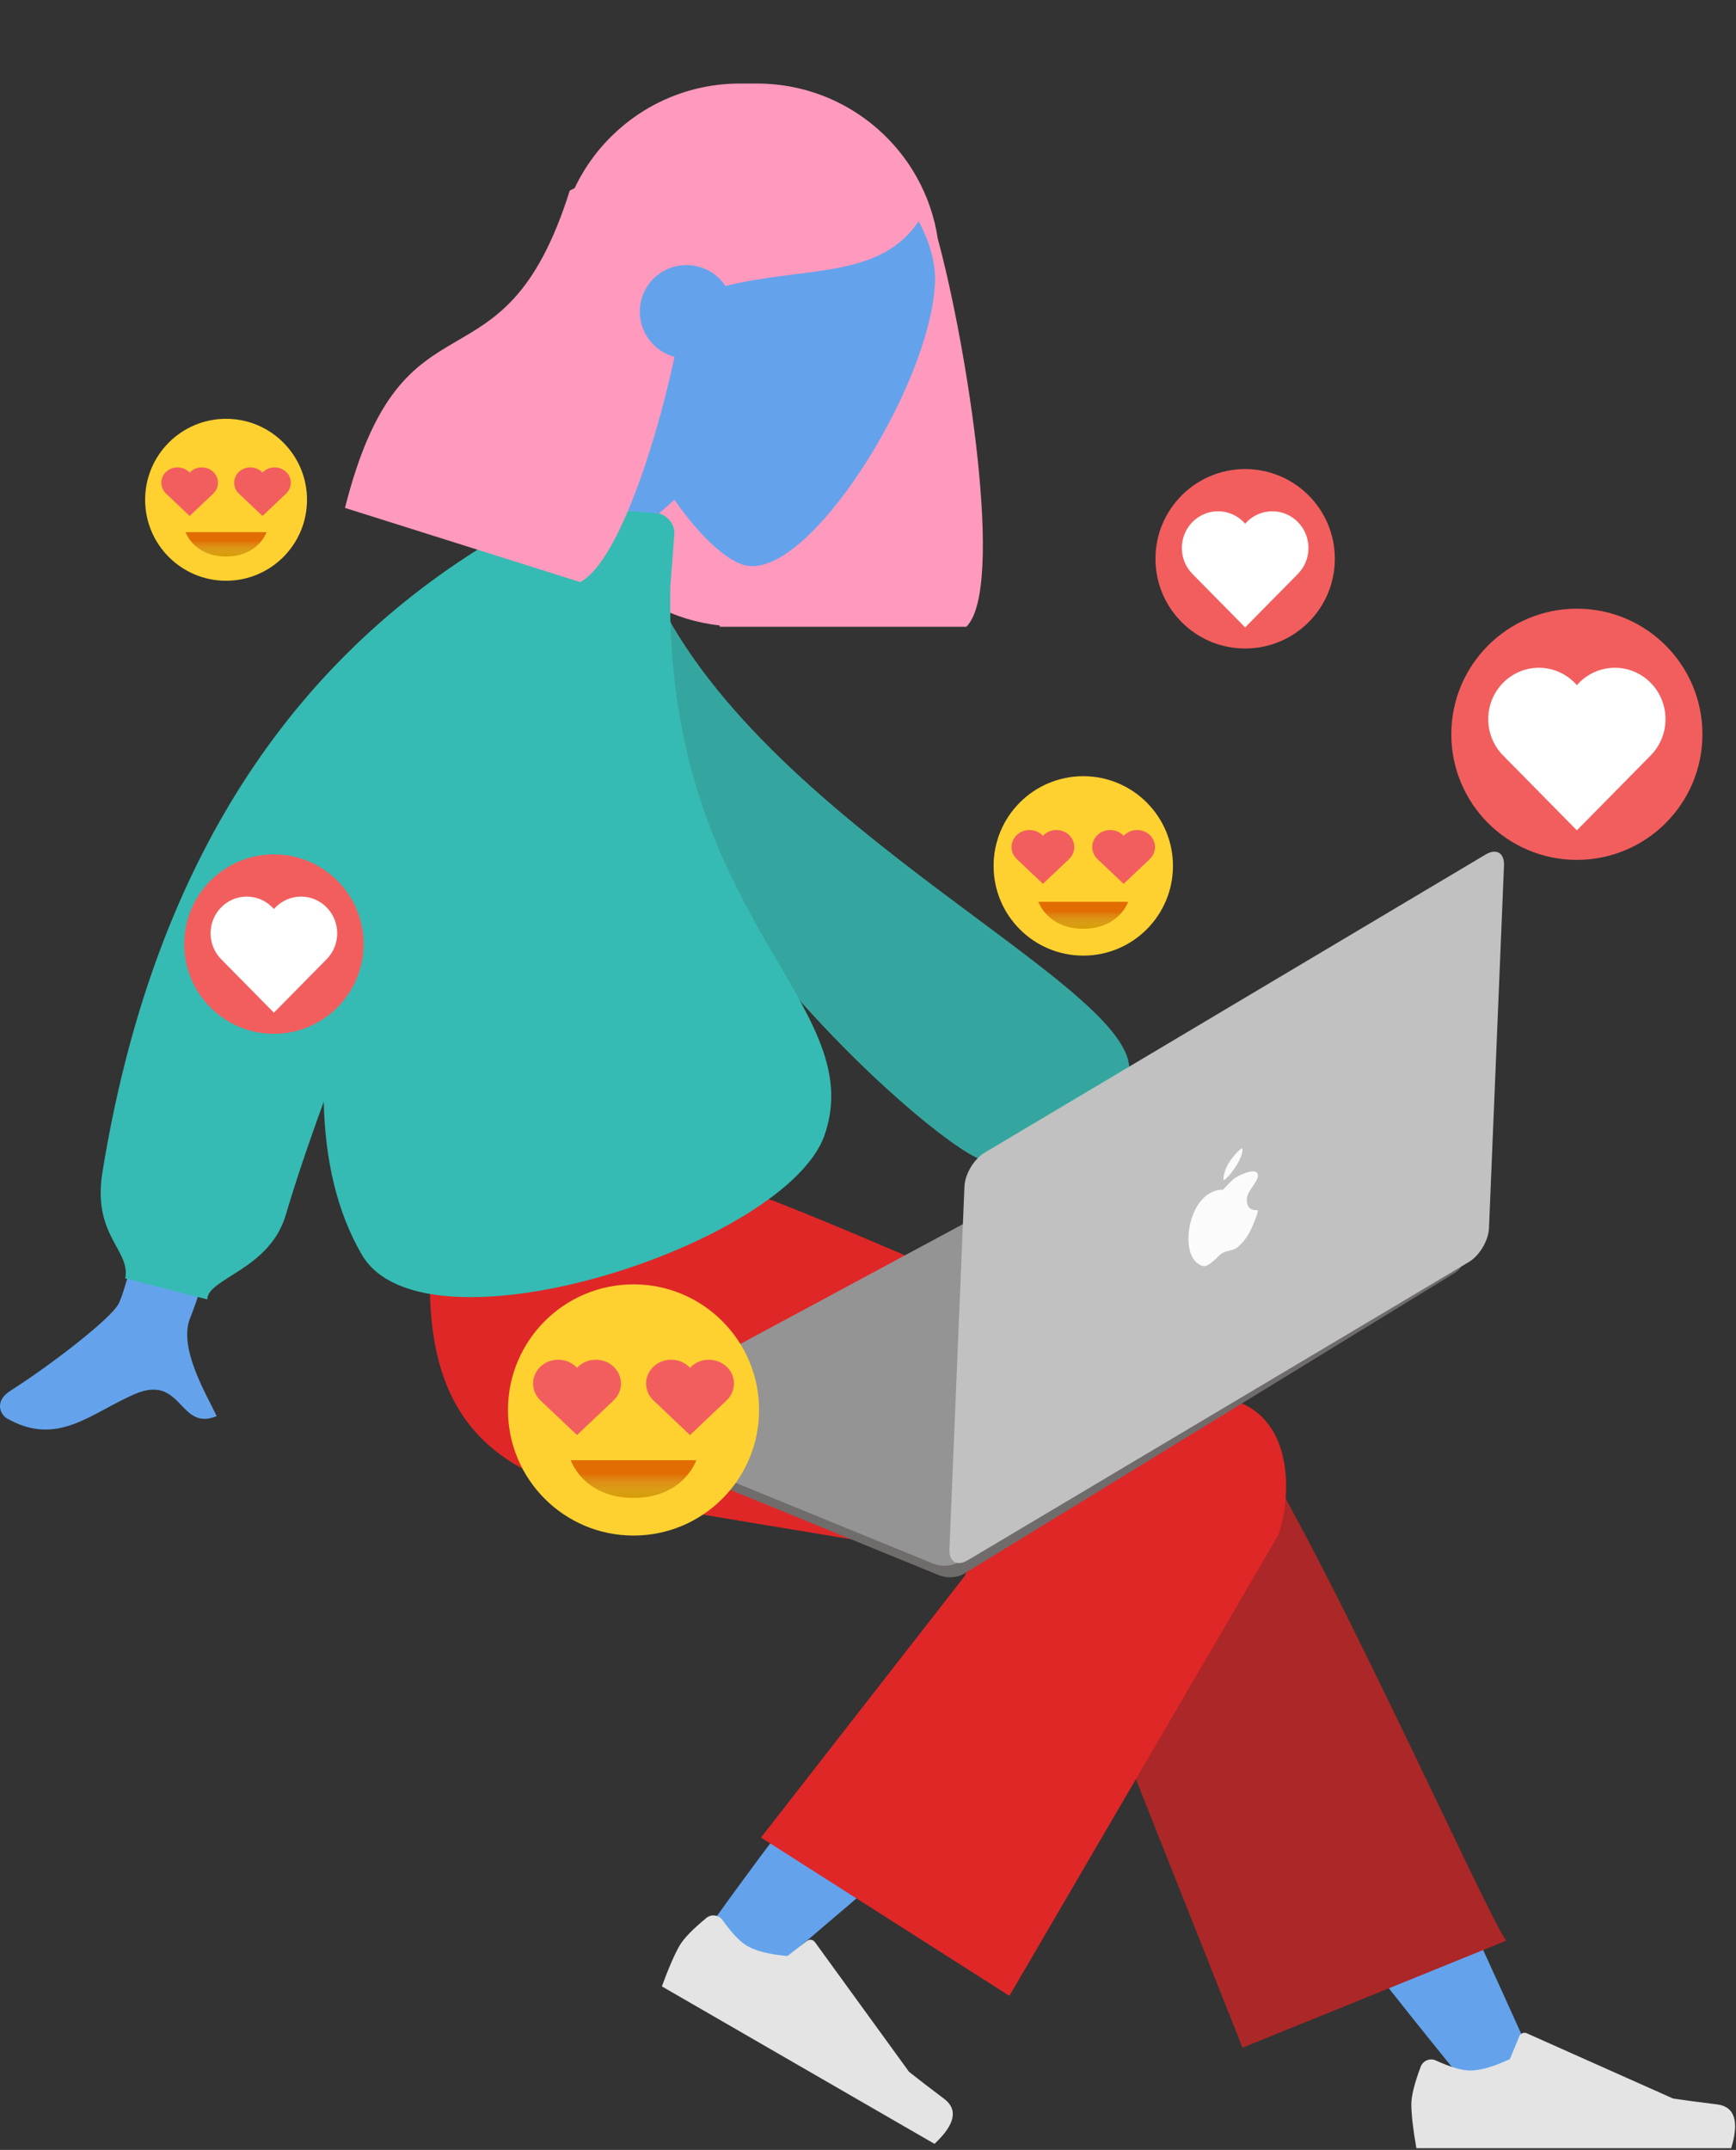 <svg width="311" height="385" viewBox="0 0 311 385" fill="none" xmlns="http://www.w3.org/2000/svg">
<rect x="0" y="0" width="311" height="385" fill="#333333" stroke="none"/>
<path fill-rule="evenodd" clip-rule="evenodd" d="M262.996 373.698C243.28 349.622 229.94 331.773 222.975 320.152C211.05 300.252 201.29 282.546 198.21 275.782C190.865 259.653 215.119 252.1 220.608 259.624C228.916 271.01 246.659 306.841 273.837 367.115L262.996 373.698Z" fill="#64A3EC"/>
<path fill-rule="evenodd" clip-rule="evenodd" d="M222.594 366.698L185.902 274.335C178.054 257.497 215.953 246.43 221.72 254.266C234.814 272.055 265.936 342.232 269.837 347.532L222.594 366.698Z" fill="#AC2727"/>
<path fill-rule="evenodd" clip-rule="evenodd" d="M124.87 348.175C132.017 337.749 158.015 302.672 172.176 288.159C176.245 283.988 180.215 279.985 183.971 276.255C195.133 265.168 217.361 283.803 206.219 293.902C178.472 319.053 137.988 353.005 134.606 356.032C129.865 360.275 120.378 354.727 124.87 348.175Z" fill="#64A3EC"/>
<path fill-rule="evenodd" clip-rule="evenodd" d="M126.541 343.465C124.079 345.492 122.478 347.148 121.736 348.432C120.835 349.993 119.779 352.422 118.57 355.719C120.381 356.765 136.663 366.165 167.415 383.92C171.107 380.456 171.682 377.768 169.141 375.854C166.599 373.941 164.502 372.327 162.848 371.013L145.989 347.785C145.665 347.338 145.039 347.238 144.592 347.563C144.585 347.568 144.577 347.574 144.57 347.58L141.066 350.277C137.853 349.997 135.455 349.399 133.872 348.486C132.586 347.743 131.11 346.198 129.443 343.851L129.443 343.851C128.804 342.951 127.555 342.739 126.655 343.378C126.616 343.406 126.578 343.435 126.541 343.465Z" fill="#E4E4E4"/>
<path fill-rule="evenodd" clip-rule="evenodd" d="M254.515 370.1C253.396 373.086 252.837 375.321 252.837 376.803C252.837 378.607 253.137 381.238 253.738 384.698C255.83 384.698 274.631 384.698 310.14 384.698C311.606 379.852 310.76 377.236 307.602 376.85C304.444 376.464 301.821 376.115 299.732 375.803L273.517 364.117C273.012 363.892 272.421 364.118 272.196 364.623C272.193 364.631 272.189 364.64 272.185 364.649L270.5 368.736C267.577 370.1 265.201 370.782 263.374 370.782C261.889 370.782 259.838 370.183 257.221 368.983L257.221 368.983C256.217 368.523 255.03 368.964 254.57 369.968C254.55 370.011 254.532 370.055 254.515 370.1Z" fill="#E4E4E4"/>
<path fill-rule="evenodd" clip-rule="evenodd" d="M172.699 278.948C142.202 273.98 121.775 270.582 111.417 268.756C81.894 263.55 73.285 247.663 78.375 213H132.771C139.97 215.079 170.047 227.935 223.004 251.569C232.532 256.299 230.758 270.245 229.016 274.84C228.945 275.027 212.883 302.551 180.829 357.411L136.331 329.063L172.783 282.288C173.745 280.349 173.717 279.236 172.699 278.948Z" fill="#DF2727"/>
<path fill-rule="evenodd" clip-rule="evenodd" d="M168 42.75C173.25 62.05 180.092 105.434 173.11 112.239H128.941C128.937 112.161 128.932 112.083 128.928 112.005C112.557 110.198 99.824 96.35 99.824 79.536V47.627C99.824 29.584 114.485 14.958 132.57 14.958H135.616C152.04 14.958 165.64 27.02 168 42.75Z" fill="#FF99BE"/>
<path fill-rule="evenodd" clip-rule="evenodd" d="M177.33 180.189L205.658 205.833C213.901 209.096 220.654 212.698 225.919 216.641C227.103 217.966 228.391 220.505 222.821 219.369C217.251 218.233 211.337 217.27 210.29 218.951C209.243 220.632 212.328 223.208 210.393 225.408C209.103 226.874 204.765 222.209 197.379 211.412L167.922 195.296L177.33 180.189ZM38.807 156.98L60.704 157.057C44.027 207.198 35.174 233.451 34.145 235.816C31.831 241.137 36.728 249.242 38.822 253.597C32.002 256.429 32.728 245.941 24.125 249.655C16.273 253.045 10.299 259.188 1.226 253.993C0.111 253.355 -1.111 250.95 1.842 249.071C9.2 244.389 19.802 236.195 21.235 233.498C23.189 229.821 29.046 204.315 38.807 156.98Z" fill="#64A3EC"/>
<path fill-rule="evenodd" clip-rule="evenodd" d="M105.532 99.338L114.179 97.962C127.801 142.644 197.79 173.102 202.086 189.806C203.662 195.931 198.911 199.028 201.365 200.894L190.126 208.529C188.222 206.468 184.161 210.238 175.679 207.601C167.197 204.964 105.532 152.246 105.532 99.338Z" fill="#35A69F"/>
<path fill-rule="evenodd" clip-rule="evenodd" d="M120.078 105.278C119.081 164.435 155.933 179.525 147.725 203.256C140.946 222.853 76.065 243.92 64.837 224.71C60.293 216.934 58.231 207.53 57.997 197.306C55.127 205.161 52.858 211.923 51.188 217.593C48.309 227.373 37.144 228.928 37.144 232.696L22.434 228.928C23.432 223.809 16.497 221.317 18.357 209.881C26.687 158.641 49.071 121.5 85.507 98.455L85.884 93.453C86.038 91.408 87.949 89.866 90.153 90.009L117.087 91.757C119.291 91.9 120.952 93.674 120.798 95.719L120.078 105.278Z" fill="#35BBB3"/>
<path fill-rule="evenodd" clip-rule="evenodd" d="M108.702 60.484C106.865 49.834 107.925 38.749 114.371 29.451C132.943 2.662 168.3 31.983 167.507 50.601C166.714 69.219 144.552 104.476 133.247 101.173C128.739 99.855 121.87 92.443 116.419 82.307L106 79L97.5 89L108.702 60.484Z" fill="#64A3EC"/>
<path d="M114.962 72L126.989 84.015L118 92L108 91L114.962 72Z" fill="#64A3EC"/>
<path fill-rule="evenodd" clip-rule="evenodd" d="M120.845 63.904C117.025 81.623 110.185 101.078 103.927 104.235L61.801 90.956C72.279 49.532 89.996 72.437 102.071 34.132C103.92 33.2 105.686 32.256 107.379 31.497L107.688 30.355C119.678 17.756 131.281 13.225 142.495 16.759C159.316 22.062 162.164 31.544 164.595 39.599C157.567 50.105 143.908 47.686 129.977 51.224C128.954 49.678 127.412 48.458 125.504 47.856C121.092 46.465 116.39 48.906 115.002 53.308C113.615 57.71 116.067 62.406 120.479 63.797C120.601 63.836 120.723 63.871 120.845 63.904Z" fill="#FF99BE"/>
<path fill-rule="evenodd" clip-rule="evenodd" d="M113.833 259.858C110.765 258.604 110.339 255.268 113.06 253.804L203.592 205.092C204.784 204.45 206.335 204.342 207.726 204.804L259.277 221.906C262.496 222.974 263.231 226.353 260.595 227.968L172.798 281.77C171.486 282.574 169.666 282.683 168.118 282.05L113.833 259.858Z" fill="#706C6C"/>
<path fill-rule="evenodd" clip-rule="evenodd" d="M195.031 231.456C194.524 231.766 196.11 230.041 196.299 229.858C196.993 229.187 200.26 227.639 201.546 228.043C203.105 228.531 200.92 230.159 201.813 231.091C203.166 232.504 205.643 231.666 205.784 231.71C206.085 231.805 206.357 233.321 206.22 234.356C206.098 235.27 205.333 236.083 205.018 236.356C204.106 237.143 202.198 237.256 201.438 238.112C199.696 240.074 198.918 240.153 196.716 239.956C190.987 239.444 186.807 233.054 195.01 231.364" fill="#FBFBFB"/>
<path fill-rule="evenodd" clip-rule="evenodd" d="M194.102 230.409C194.05 230.443 193.89 230.298 193.849 230.257C193.605 230.013 193.484 229.774 193.396 229.462C193.159 228.615 193.508 227.975 194.051 227.171C194.116 227.073 194.871 226.225 195.042 226.302C196.36 226.9 195.406 229.566 194.102 230.409Z" fill="#FBFBFB"/>
<path fill-rule="evenodd" clip-rule="evenodd" d="M112.833 257.793C109.765 256.539 109.339 253.203 112.06 251.739L202.592 203.027C203.784 202.385 205.335 202.277 206.726 202.739L258.277 219.841C261.496 220.909 262.231 224.288 259.595 225.903L171.798 279.705C170.486 280.509 168.666 280.618 167.118 279.985L112.833 257.793Z" fill="#949494"/>
<path fill-rule="evenodd" clip-rule="evenodd" d="M194.031 229.391C193.524 229.701 195.11 227.976 195.299 227.793C195.993 227.122 199.26 225.574 200.546 225.978C202.105 226.466 199.92 228.094 200.813 229.026C202.166 230.439 204.643 229.601 204.784 229.645C205.085 229.74 205.357 231.256 205.22 232.291C205.098 233.205 204.333 234.018 204.018 234.291C203.106 235.078 201.198 235.191 200.438 236.047C198.696 238.009 197.918 238.088 195.716 237.891C189.987 237.379 185.807 230.989 194.01 229.299" fill="#FBFBFB"/>
<path fill-rule="evenodd" clip-rule="evenodd" d="M193.102 228.344C193.05 228.378 192.89 228.233 192.849 228.192C192.605 227.948 192.484 227.709 192.396 227.397C192.159 226.55 192.508 225.91 193.051 225.106C193.116 225.008 193.871 224.16 194.042 224.237C195.36 224.835 194.406 227.501 193.102 228.344Z" fill="#FBFBFB"/>
<path fill-rule="evenodd" clip-rule="evenodd" d="M172.778 212.47C172.87 210.263 174.483 207.558 176.381 206.428L266.166 153.012C268.064 151.883 269.529 152.756 269.438 154.964L266.748 219.954C266.657 222.161 265.044 224.866 263.145 225.996L173.361 279.412C171.462 280.541 169.997 279.668 170.089 277.46L171.88 234.178L172.778 212.47Z" fill="#C1C1C1"/>
<path fill-rule="evenodd" clip-rule="evenodd" d="M219.083 213.175C218.571 213.479 220.675 211.425 220.91 211.213C221.774 210.438 224.763 209.144 225.261 210.115C225.864 211.292 223.469 213.025 223.377 214.653C223.239 217.121 225.28 216.63 225.334 216.736C225.451 216.964 224.597 219.262 223.822 220.735C223.137 222.036 222.135 222.999 221.764 223.304C220.692 224.186 219.476 223.784 218.449 224.81C216.094 227.163 215.576 227.048 214.393 226.107C211.314 223.659 213.099 213.072 219.132 213.034" fill="#FBFBFB"/>
<path fill-rule="evenodd" clip-rule="evenodd" d="M219.229 211.368C219.175 211.402 219.177 211.143 219.18 211.07C219.198 210.641 219.285 210.256 219.442 209.773C219.868 208.465 220.505 207.632 221.368 206.617C221.472 206.493 222.492 205.476 222.542 205.64C222.929 206.905 220.572 210.522 219.229 211.368Z" fill="#FBFBFB"/>
<circle cx="49.066" cy="169.066" r="16.066" fill="#F25E5E"/>
<path d="M50.686 167.132C50.686 170.761 47.785 173.702 44.206 173.702C40.627 173.702 37.725 170.761 37.725 167.132C37.725 163.503 40.627 160.561 44.206 160.561C47.785 160.561 50.686 163.503 50.686 167.132Z" fill="white"/>
<path d="M60.407 167.132C60.407 170.761 57.506 173.702 53.927 173.702C50.348 173.702 47.446 170.761 47.446 167.132C47.446 163.503 50.348 160.561 53.927 160.561C57.506 160.561 60.407 163.503 60.407 167.132Z" fill="white"/>
<path d="M39.901 172.06L49.066 162.767L58.231 172.06L49.066 181.352L39.901 172.06Z" fill="white"/>
<circle cx="282.493" cy="131.493" r="22.493" fill="#F25E5E"/>
<path d="M284.761 128.784C284.761 133.865 280.699 137.983 275.688 137.983C270.677 137.983 266.615 133.865 266.615 128.784C266.615 123.704 270.677 119.585 275.688 119.585C280.699 119.585 284.761 123.704 284.761 128.784Z" fill="white"/>
<path d="M298.37 128.784C298.37 133.865 294.308 137.983 289.297 137.983C284.287 137.983 280.225 133.865 280.225 128.784C280.225 123.704 284.287 119.585 289.297 119.585C294.308 119.585 298.37 123.704 298.37 128.784Z" fill="white"/>
<path d="M269.662 135.684L282.493 122.674L295.324 135.684L282.493 148.693L269.662 135.684Z" fill="white"/>
<circle cx="223.066" cy="100.066" r="16.066" fill="#F25E5E"/>
<path d="M224.686 98.132C224.686 101.761 221.785 104.702 218.206 104.702C214.627 104.702 211.725 101.761 211.725 98.132C211.725 94.502 214.627 91.561 218.206 91.561C221.785 91.561 224.686 94.502 224.686 98.132Z" fill="white"/>
<path d="M234.407 98.132C234.407 101.761 231.506 104.702 227.927 104.702C224.348 104.702 221.446 101.761 221.446 98.132C221.446 94.502 224.348 91.561 227.927 91.561C231.506 91.561 234.407 94.502 234.407 98.132Z" fill="white"/>
<path d="M213.901 103.06L223.066 93.767L232.231 103.06L223.066 112.352L213.901 103.06Z" fill="white"/>
<circle cx="194.066" cy="155.066" r="16.066" fill="#FFD130"/>
<path d="M187.64 151.686C187.64 153.369 186.201 154.733 184.427 154.733C182.652 154.733 181.213 153.369 181.213 151.686C181.213 150.004 182.652 148.64 184.427 148.64C186.201 148.64 187.64 150.004 187.64 151.686Z" fill="#F25E5E"/>
<path d="M192.46 151.686C192.46 153.369 191.021 154.733 189.247 154.733C187.472 154.733 186.033 153.369 186.033 151.686C186.033 150.004 187.472 148.64 189.247 148.64C191.021 148.64 192.46 150.004 192.46 151.686Z" fill="#F25E5E"/>
<path d="M182.292 153.971L186.837 149.663L191.381 153.971L186.837 158.28L182.292 153.971Z" fill="#F25E5E"/>
<path d="M202.1 151.686C202.1 153.369 200.661 154.733 198.886 154.733C197.112 154.733 195.673 153.369 195.673 151.686C195.673 150.004 197.112 148.64 198.886 148.64C200.661 148.64 202.1 150.004 202.1 151.686Z" fill="#F25E5E"/>
<path d="M206.92 151.686C206.92 153.369 205.481 154.733 203.706 154.733C201.932 154.733 200.493 153.369 200.493 151.686C200.493 150.004 201.932 148.64 203.706 148.64C205.481 148.64 206.92 150.004 206.92 151.686Z" fill="#F25E5E"/>
<path d="M196.752 153.971L201.296 149.663L205.841 153.971L201.296 158.28L196.752 153.971Z" fill="#F25E5E"/>
<path d="M202.1 161.493H186.033C186.033 161.493 187.64 166.313 194.066 166.313C200.493 166.313 202.1 161.493 202.1 161.493Z" fill="#D69B04"/>
<path d="M202.1 161.493H186.033C186.033 161.493 187.64 166.313 194.066 166.313C200.493 166.313 202.1 161.493 202.1 161.493Z" fill="url(#paint0_linear)"/>
<circle cx="40.5" cy="89.5" r="14.5" fill="#FFD130"/>
<path d="M34.7 86.45C34.7 87.968 33.401 89.199 31.8 89.199C30.198 89.199 28.9 87.968 28.9 86.45C28.9 84.931 30.198 83.7 31.8 83.7C33.401 83.7 34.7 84.931 34.7 86.45Z" fill="#F25E5E"/>
<path d="M39.05 86.45C39.05 87.968 37.752 89.199 36.15 89.199C34.548 89.199 33.25 87.968 33.25 86.45C33.25 84.931 34.548 83.7 36.15 83.7C37.752 83.7 39.05 84.931 39.05 86.45Z" fill="#F25E5E"/>
<path d="M29.874 88.512L33.975 84.623L38.076 88.512L33.975 92.4L29.874 88.512Z" fill="#F25E5E"/>
<path d="M47.75 86.45C47.75 87.968 46.452 89.199 44.85 89.199C43.248 89.199 41.95 87.968 41.95 86.45C41.95 84.931 43.248 83.7 44.85 83.7C46.452 83.7 47.75 84.931 47.75 86.45Z" fill="#F25E5E"/>
<path d="M52.1 86.45C52.1 87.968 50.802 89.199 49.2 89.199C47.598 89.199 46.3 87.968 46.3 86.45C46.3 84.931 47.598 83.7 49.2 83.7C50.802 83.7 52.1 84.931 52.1 86.45Z" fill="#F25E5E"/>
<path d="M42.924 88.512L47.025 84.623L51.126 88.512L47.025 92.4L42.924 88.512Z" fill="#F25E5E"/>
<path d="M47.75 95.3H33.25C33.25 95.3 34.7 99.65 40.5 99.65C46.3 99.65 47.75 95.3 47.75 95.3Z" fill="#D69B04"/>
<path d="M47.75 95.3H33.25C33.25 95.3 34.7 99.65 40.5 99.65C46.3 99.65 47.75 95.3 47.75 95.3Z" fill="url(#paint1_linear)"/>
<circle cx="113.493" cy="252.493" r="22.493" fill="#FFD130"/>
<path d="M104.496 247.761C104.496 250.116 102.482 252.026 99.997 252.026C97.513 252.026 95.499 250.116 95.499 247.761C95.499 245.405 97.513 243.496 99.997 243.496C102.482 243.496 104.496 245.405 104.496 247.761Z" fill="#F25E5E"/>
<path d="M111.244 247.761C111.244 250.116 109.229 252.026 106.745 252.026C104.26 252.026 102.246 250.116 102.246 247.761C102.246 245.405 104.26 243.496 106.745 243.496C109.229 243.496 111.244 245.405 111.244 247.761Z" fill="#F25E5E"/>
<path d="M97.009 250.96L103.371 244.928L109.733 250.96L103.371 256.991L97.009 250.96Z" fill="#F25E5E"/>
<path d="M124.739 247.761C124.739 250.116 122.725 252.026 120.241 252.026C117.756 252.026 115.742 250.116 115.742 247.761C115.742 245.405 117.756 243.496 120.241 243.496C122.725 243.496 124.739 245.405 124.739 247.761Z" fill="#F25E5E"/>
<path d="M131.487 247.761C131.487 250.116 129.473 252.026 126.989 252.026C124.504 252.026 122.49 250.116 122.49 247.761C122.49 245.405 124.504 243.496 126.989 243.496C129.473 243.496 131.487 245.405 131.487 247.761Z" fill="#F25E5E"/>
<path d="M117.253 250.96L123.615 244.928L129.977 250.96L123.615 256.991L117.253 250.96Z" fill="#F25E5E"/>
<path d="M124.739 261.49H102.246C102.246 261.49 104.496 268.238 113.493 268.238C122.49 268.238 124.739 261.49 124.739 261.49Z" fill="#D69B04"/>
<path d="M124.739 261.49H102.246C102.246 261.49 104.496 268.238 113.493 268.238C122.49 268.238 124.739 261.49 124.739 261.49Z" fill="url(#paint2_linear)"/>
<defs>
<linearGradient id="paint0_linear" x1="194.066" y1="161.493" x2="194.066" y2="166.313" gradientUnits="userSpaceOnUse">
<stop offset="0.359" stop-color="#FF0000" stop-opacity="0.29"/>
<stop offset="1" stop-color="white" stop-opacity="0"/>
</linearGradient>
<linearGradient id="paint1_linear" x1="40.5" y1="95.3" x2="40.5" y2="99.65" gradientUnits="userSpaceOnUse">
<stop offset="0.359" stop-color="#FF0000" stop-opacity="0.29"/>
<stop offset="1" stop-color="white" stop-opacity="0"/>
</linearGradient>
<linearGradient id="paint2_linear" x1="113.493" y1="261.49" x2="113.493" y2="268.238" gradientUnits="userSpaceOnUse">
<stop offset="0.359" stop-color="#FF0000" stop-opacity="0.29"/>
<stop offset="1" stop-color="white" stop-opacity="0"/>
</linearGradient>
</defs>
</svg>
